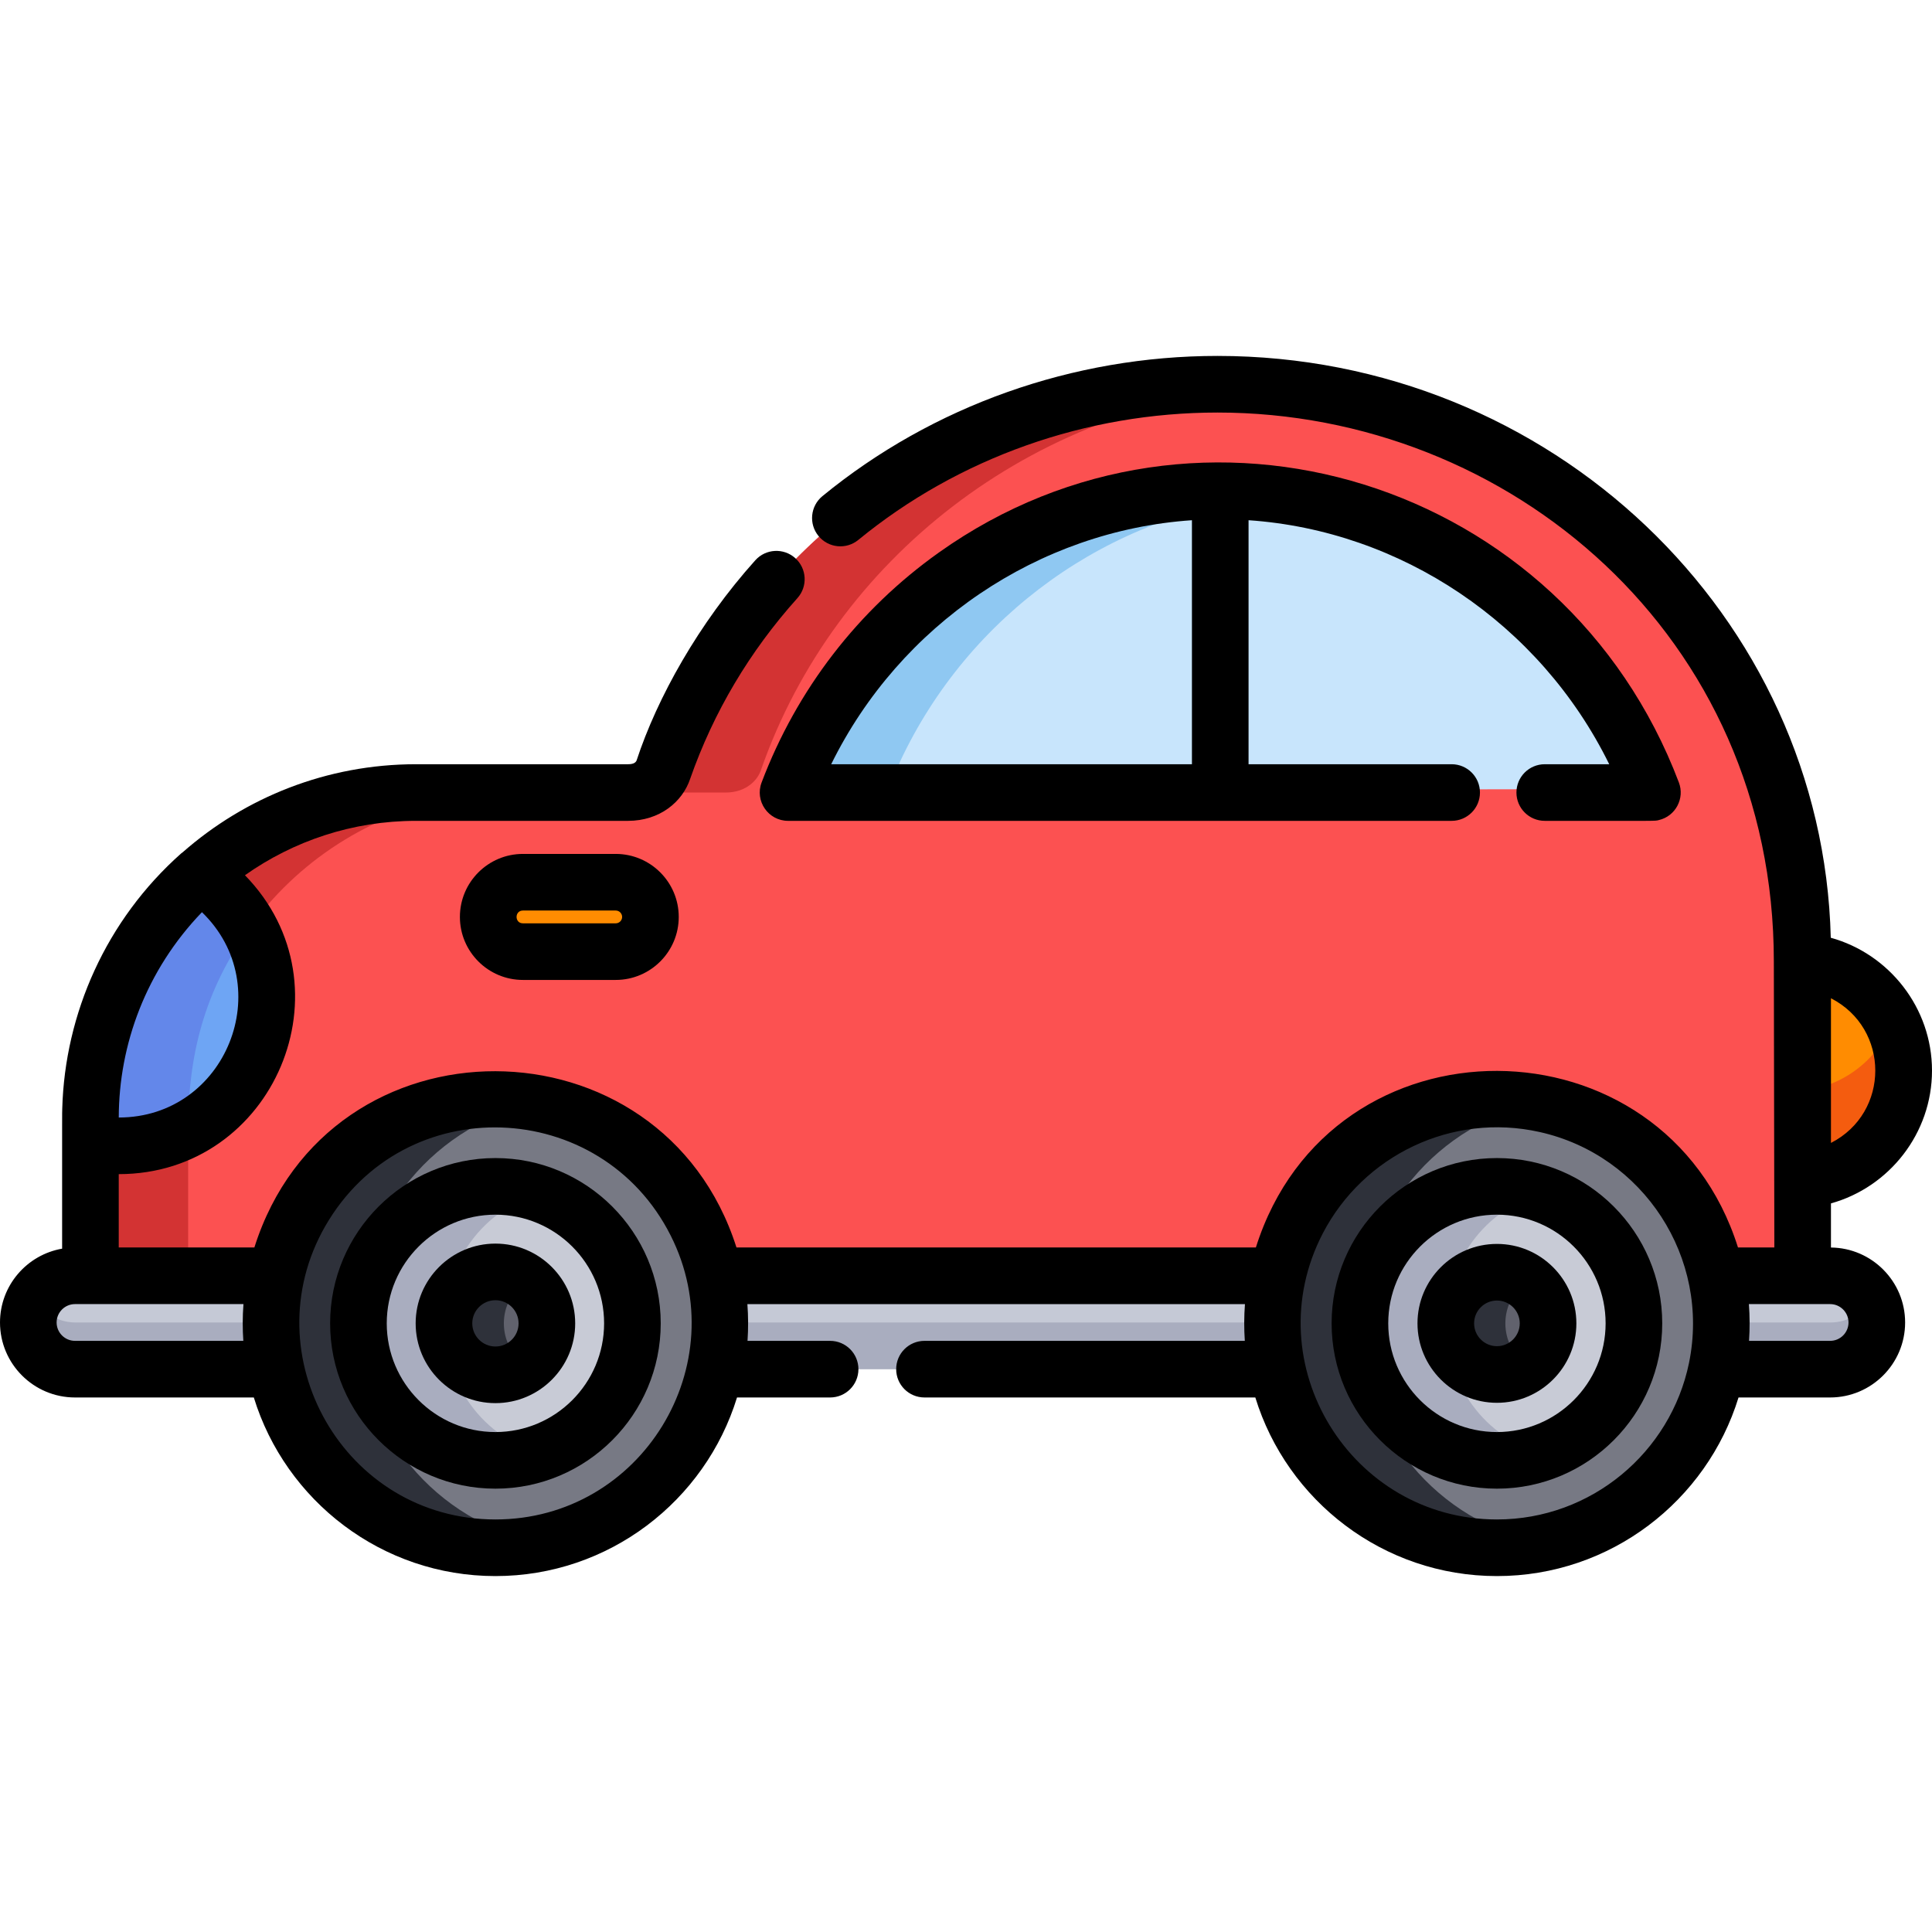 <?xml version="1.0" encoding="iso-8859-1"?>
<!-- Generator: Adobe Illustrator 19.0.0, SVG Export Plug-In . SVG Version: 6.00 Build 0)  -->
<svg xmlns="http://www.w3.org/2000/svg" xmlns:xlink="http://www.w3.org/1999/xlink" version="1.1" id="Layer_1" x="0px" y="0px" viewBox="0 0 512.001 512.001" style="enable-background:new 0 0 512.001 512.001;" xml:space="preserve">
<path style="fill:#C5C9D6;" d="M485.122,338.097c-15.518,0-445.413,0-465.13,0c-6.834,0-12.372,5.539-12.372,12.372  s5.539,12.373,12.372,12.373c10.855,0,454.127,0,465.13,0c6.832,0,12.372-5.54,12.372-12.373  C497.494,343.637,491.954,338.097,485.122,338.097z"/>
<path style="fill:#A9ADBF;" d="M485.122,350.47c-18.048,0-448.342,0-465.13,0c-4.576,0-8.564-2.492-10.703-6.187  c-4.775,8.241,1.197,18.56,10.703,18.56c10.855,0,454.127,0,465.13,0c9.515,0,15.473-10.327,10.703-18.56  C493.684,347.978,489.698,350.47,485.122,350.47z"/>
<path style="fill:#FF8C01;" d="M476.703,254.776v57.887c15.043-1.086,26.911-13.626,26.911-28.943  C503.616,268.401,491.747,255.862,476.703,254.776z"/>
<path style="fill:#F45C0F;" d="M476.703,289.156v23.506c15.043-1.086,26.911-13.626,26.911-28.943c0-4.185-0.892-8.16-2.486-11.754  C496.888,281.524,487.637,288.367,476.703,289.156z"/>
<path style="fill:#FC5151;" d="M322.777,101.826c-68.164,0-126.04,42.702-146.827,102.057l-0.004-0.001  c-0.918,3.109-4.238,6.148-9.392,6.148h-56.185c-47.656,0-86.287,38.635-86.287,86.287v41.78h49.21  c5.785-26.784,29.6-46.86,58.116-46.86s52.332,20.074,58.118,46.86h149.178c7.69-35.607,45.63-56.19,79.846-42.745  c0-0.002,0-0.003,0-0.004c18.866,7.569,32.21,23.513,36.387,42.749h22.902v-85.708C477.839,169.23,408.42,101.826,322.777,101.826z"/>
<g>
	<path style="fill:#D33333;" d="M136.146,210.031H110.37c-47.656,0-86.287,38.635-86.287,86.287v41.78H49.86v-41.78   C49.86,248.666,88.491,210.031,136.146,210.031z"/>
	<path style="fill:#D33333;" d="M201.723,203.882l0.004,0.001c19.459-55.564,71.42-96.532,133.899-101.54   c-72.756-5.785-137.334,37.744-159.676,101.54l-0.004-0.001c-0.572,1.937-3.136,6.148-9.392,6.148h25.777   C197.803,210.031,200.903,206.657,201.723,203.882z"/>
</g>
<path style="fill:#C8E5FC;" d="M433.514,201.911c-20.094-43.018-63.28-70.813-110.018-70.813  c-46.741,0-89.925,27.796-110.019,70.813c-1.545,3.312,0.873,7.118,4.532,7.118c225.838,0,213.047,1.053,215.192-2.315  C434.12,205.272,434.238,203.461,433.514,201.911z"/>
<path style="fill:#8FC8F2;" d="M238.484,201.911c18.288-39.151,55.703-65.684,97.514-70.14c-4.13-0.439-8.301-0.673-12.502-0.673  c-46.741,0-89.925,27.796-110.019,70.813c-1.545,3.312,0.873,7.118,4.532,7.118h25.007  C239.361,209.03,236.936,205.227,238.484,201.911z"/>
<path style="fill:#559DD8;" d="M335.998,131.771c-4.188-0.444-8.798-0.673-12.502-0.673v2.697  C327.609,132.907,331.78,132.221,335.998,131.771z"/>
<path style="fill:#FF8C01;" d="M172.49,242.997c0,5.077-4.116,9.195-9.195,9.195h-24.601c-5.077,0-9.195-4.117-9.195-9.195l0,0  c0-5.079,4.118-9.196,9.195-9.196h24.601C168.374,233.8,172.49,237.918,172.49,242.997L172.49,242.997z"/>
<path style="fill:#6EA5F4;" d="M24.083,296.317v6.609c42.389,8.26,64.394-47.877,29.043-71.165  C35.313,247.568,24.083,270.631,24.083,296.317z"/>
<path style="fill:#6387EA;" d="M49.86,299.144c0-19.263,4.194-36.462,16.248-53.195c-3.09-5.732-7.558-10.611-12.972-14.181  c-19.114,17.019-29.054,40.522-29.054,64.55v6.609C32.706,304.607,41.789,303.402,49.86,299.144z"/>
<circle style="fill:#777984;" cx="131.406" cy="350.466" r="59.466"/>
<path style="fill:#2E313A;" d="M95.106,350.469c0-28.878,20.589-52.941,47.885-58.331c-36.975-7.297-71.049,21.023-71.049,58.331  c0,37.372,34.132,65.619,71.049,58.334C115.694,403.413,95.106,379.349,95.106,350.469z"/>
<path style="fill:#C8CBD6;" d="M167.714,350.705c0,20.051-16.254,36.306-36.305,36.306s-36.303-16.254-36.303-36.306  c0-20.048,16.252-36.304,36.303-36.304S167.714,330.656,167.714,350.705z"/>
<path style="fill:#A9ADBF;" d="M142.742,316.215c-23.522-7.725-47.636,9.85-47.636,34.489c0,24.659,24.129,42.211,47.636,34.491  C109.565,374.299,109.53,327.124,142.742,316.215z"/>
<circle style="fill:#61626D;" cx="131.406" cy="350.706" r="13.637"/>
<path style="fill:#2E313A;" d="M139.286,339.589c-9.001-6.391-21.514,0.06-21.514,11.117c0,11.049,12.505,17.514,21.514,11.118  C131.612,356.377,131.606,345.04,139.286,339.589z"/>
<circle style="fill:#777984;" cx="396.818" cy="350.466" r="59.466"/>
<path style="fill:#2E313A;" d="M360.515,350.469c0-28.878,20.588-52.941,47.886-58.331c-36.973-7.295-71.05,21.018-71.05,58.331  c0,32.845,26.624,59.47,59.467,59.47c3.964,0,7.835-0.396,11.583-1.136C381.102,403.413,360.515,379.349,360.515,350.469z"/>
<path style="fill:#C8CBD6;" d="M433.123,350.705c0,20.051-16.254,36.306-36.305,36.306s-36.303-16.254-36.303-36.306  c0-20.048,16.252-36.304,36.303-36.304S433.123,330.656,433.123,350.705z"/>
<path style="fill:#A9ADBF;" d="M408.151,316.215c-23.527-7.724-47.636,9.853-47.636,34.489c0,20.051,16.252,36.306,36.303,36.306  c3.959,0,7.766-0.643,11.333-1.813C374.977,374.3,374.937,327.124,408.151,316.215z"/>
<circle style="fill:#61626D;" cx="396.818" cy="350.706" r="13.637"/>
<path style="fill:#2E313A;" d="M404.695,339.589c-8.979-6.378-21.514,0.039-21.514,11.117c0,11.05,12.508,17.514,21.514,11.118  C397.008,356.37,397.028,345.029,404.695,339.589z"/>
<path d="M396.702,306.899c-24.155,0-43.807,19.651-43.807,43.806c0,24.156,19.651,43.808,43.807,43.808s43.807-19.651,43.807-43.808  C440.509,326.55,420.856,306.899,396.702,306.899z M396.702,379.509c-15.882,0-28.803-12.922-28.803-28.804  c0-15.881,12.921-28.802,28.803-28.802s28.803,12.921,28.803,28.802C425.505,366.587,412.584,379.509,396.702,379.509z"/>
<path d="M396.702,329.653c-11.608,0-21.053,9.445-21.053,21.053c0,11.609,9.444,21.053,21.053,21.053s21.053-9.444,21.053-21.053  C417.754,339.098,408.31,329.653,396.702,329.653z M396.702,356.754c-3.335,0-6.049-2.714-6.049-6.049  c0-3.335,2.714-6.049,6.049-6.049s6.049,2.714,6.049,6.049S400.037,356.754,396.702,356.754z"/>
<path d="M485.224,330.606v-11.694c15.475-4.306,26.777-18.587,26.777-35.192c0-16.624-11.326-30.919-26.827-35.209  c-2.125-85.373-74.209-154.188-162.513-154.188c-38.294,0-75.48,13.195-104.708,37.156c-3.204,2.627-3.672,7.354-1.045,10.558  c2.627,3.204,7.355,3.673,10.558,1.045c26.552-21.767,60.36-33.754,95.196-33.754c77.189,0,147.425,59.085,147.425,145.447  c0,7.821,0.135,67.99,0.135,75.82h-9.637c-19.499-61.959-107.953-62.824-127.764,0H195.173c-19.716-61.967-107.987-62.597-127.762,0  H31.468v-19.437c41.169,0,62.209-49.734,33.448-79.214c12.831-9.063,28.467-14.411,45.336-14.411h56.185  c8.359,0,14.416-4.977,16.475-11.17c6.177-17.635,15.735-33.736,28.411-47.857c2.768-3.083,2.513-7.826-0.571-10.594  c-3.084-2.769-7.825-2.513-10.594,0.571c-15.004,16.713-25.996,36.413-31.459,53.061c-0.304,0.671-1.024,0.983-2.263,0.983h-56.185  c-23.658,0-45.295,8.809-61.813,23.314c-0.135,0.105-0.28,0.192-0.41,0.307c-19.917,17.673-30.842,42.445-31.533,67.681  c-0.046,1.755-0.033-0.658-0.033,37.078C7.127,332.534,0,340.676,0,350.47c0,10.959,8.915,19.875,19.874,19.875h47.391  c8.413,27.374,33.93,47.332,64.025,47.332c30.096,0,55.614-19.957,64.027-47.332h24.673c4.144,0,7.502-3.358,7.502-7.502  s-3.358-7.502-7.502-7.502h-21.889c0.224-3.242,0.203-6.638-0.036-9.742h131.86c-0.245,3.191-0.255,6.562-0.036,9.742h-84.892  c-4.144,0-7.502,3.358-7.502,7.502s3.358,7.502,7.502,7.502h87.676c8.413,27.374,33.931,47.332,64.027,47.332  s55.614-19.957,64.027-47.332h24.276c10.959,0,19.874-8.916,19.874-19.875C504.879,339.585,496.081,330.725,485.224,330.606z   M31.472,296.154c0.041-19.384,7.252-39.044,22.044-54.416C73.828,261.367,59.974,296.154,31.472,296.154z M64.483,355.341H19.874  c-2.686,0-4.87-2.186-4.87-4.871s2.186-4.87,4.87-4.87c4.756,0,39.76,0,44.644,0C64.259,348.979,64.272,352.288,64.483,355.341z   M131.292,402.673c-40.102,0-64.67-43.474-45.129-77.681c20.942-36.476,73.117-34.175,91.563,2.421  C194.982,361.574,170.098,402.673,131.292,402.673z M485.224,302.889v-38.339C500.859,272.559,500.915,294.852,485.224,302.889z   M396.702,402.673c-38.689,0-64.089-41.192-46.151-75.812c10.754-20.652,34.176-32.073,57.468-26.866  c27.492,6.135,45.298,33.357,39.582,61.22C442.726,384.849,421.758,402.673,396.702,402.673z M485.005,355.341h-21.492  c0.224-3.237,0.203-6.631-0.036-9.742c13.237,0,9.295,0,21.528,0c2.686,0,4.87,2.185,4.87,4.87  C489.875,353.156,487.69,355.341,485.005,355.341z"/>
<path d="M131.292,306.899c-24.154,0-43.805,19.651-43.805,43.806c0,24.156,19.651,43.808,43.805,43.808  c24.155,0,43.807-19.651,43.807-43.808C175.099,326.55,155.446,306.899,131.292,306.899z M131.292,379.509  c-15.881,0-28.801-12.922-28.801-28.804c0-15.881,12.92-28.802,28.801-28.802c15.882,0,28.803,12.921,28.803,28.802  C160.094,366.587,147.174,379.509,131.292,379.509z"/>
<path d="M131.292,329.569c-11.655,0-21.139,9.482-21.139,21.138c0,11.655,9.483,21.139,21.139,21.139s21.139-9.483,21.139-21.139  C152.43,339.051,142.947,329.569,131.292,329.569z M131.292,356.84c-3.383,0-6.135-2.752-6.135-6.135  c0-3.382,2.752-6.134,6.135-6.134s6.135,2.752,6.135,6.134C137.426,354.089,134.675,356.84,131.292,356.84z"/>
<path d="M163.177,226.298h-24.601c-9.208,0-16.698,7.491-16.698,16.699c0,9.206,7.49,16.697,16.698,16.697h24.601  c9.208,0,16.698-7.49,16.698-16.697C179.875,233.79,172.385,226.298,163.177,226.298z M163.177,244.69h-24.601  c-2.238,0-2.239-3.388,0-3.388h24.601c0.934,0,1.693,0.76,1.693,1.694C164.871,243.931,164.111,244.69,163.177,244.69z"/>
<path d="M444.926,207.373c-30.33-80.085-126.873-110.169-196.103-60.957c-21.399,15.21-37.648,36.288-46.991,60.957  c-1.857,4.903,1.772,10.159,7.016,10.159h175.855c4.144,0,7.502-3.358,7.502-7.502s-3.358-7.502-7.502-7.502h-53.822v-64.665  c40.249,2.734,77.178,27.249,95.581,64.665h-17.087c-4.144,0-7.502,3.358-7.502,7.502s3.358,7.502,7.502,7.502  c31.124,0,29.021,0.077,30.208-0.196C444.077,216.303,446.51,211.557,444.926,207.373z M220.275,202.529  c18.2-36.985,54.911-61.914,95.602-64.665v64.665H220.275z"/>
<g>
</g>
<g>
</g>
<g>
</g>
<g>
</g>
<g>
</g>
<g>
</g>
<g>
</g>
<g>
</g>
<g>
</g>
<g>
</g>
<g>
</g>
<g>
</g>
<g>
</g>
<g>
</g>
<g>
</g>
</svg>
